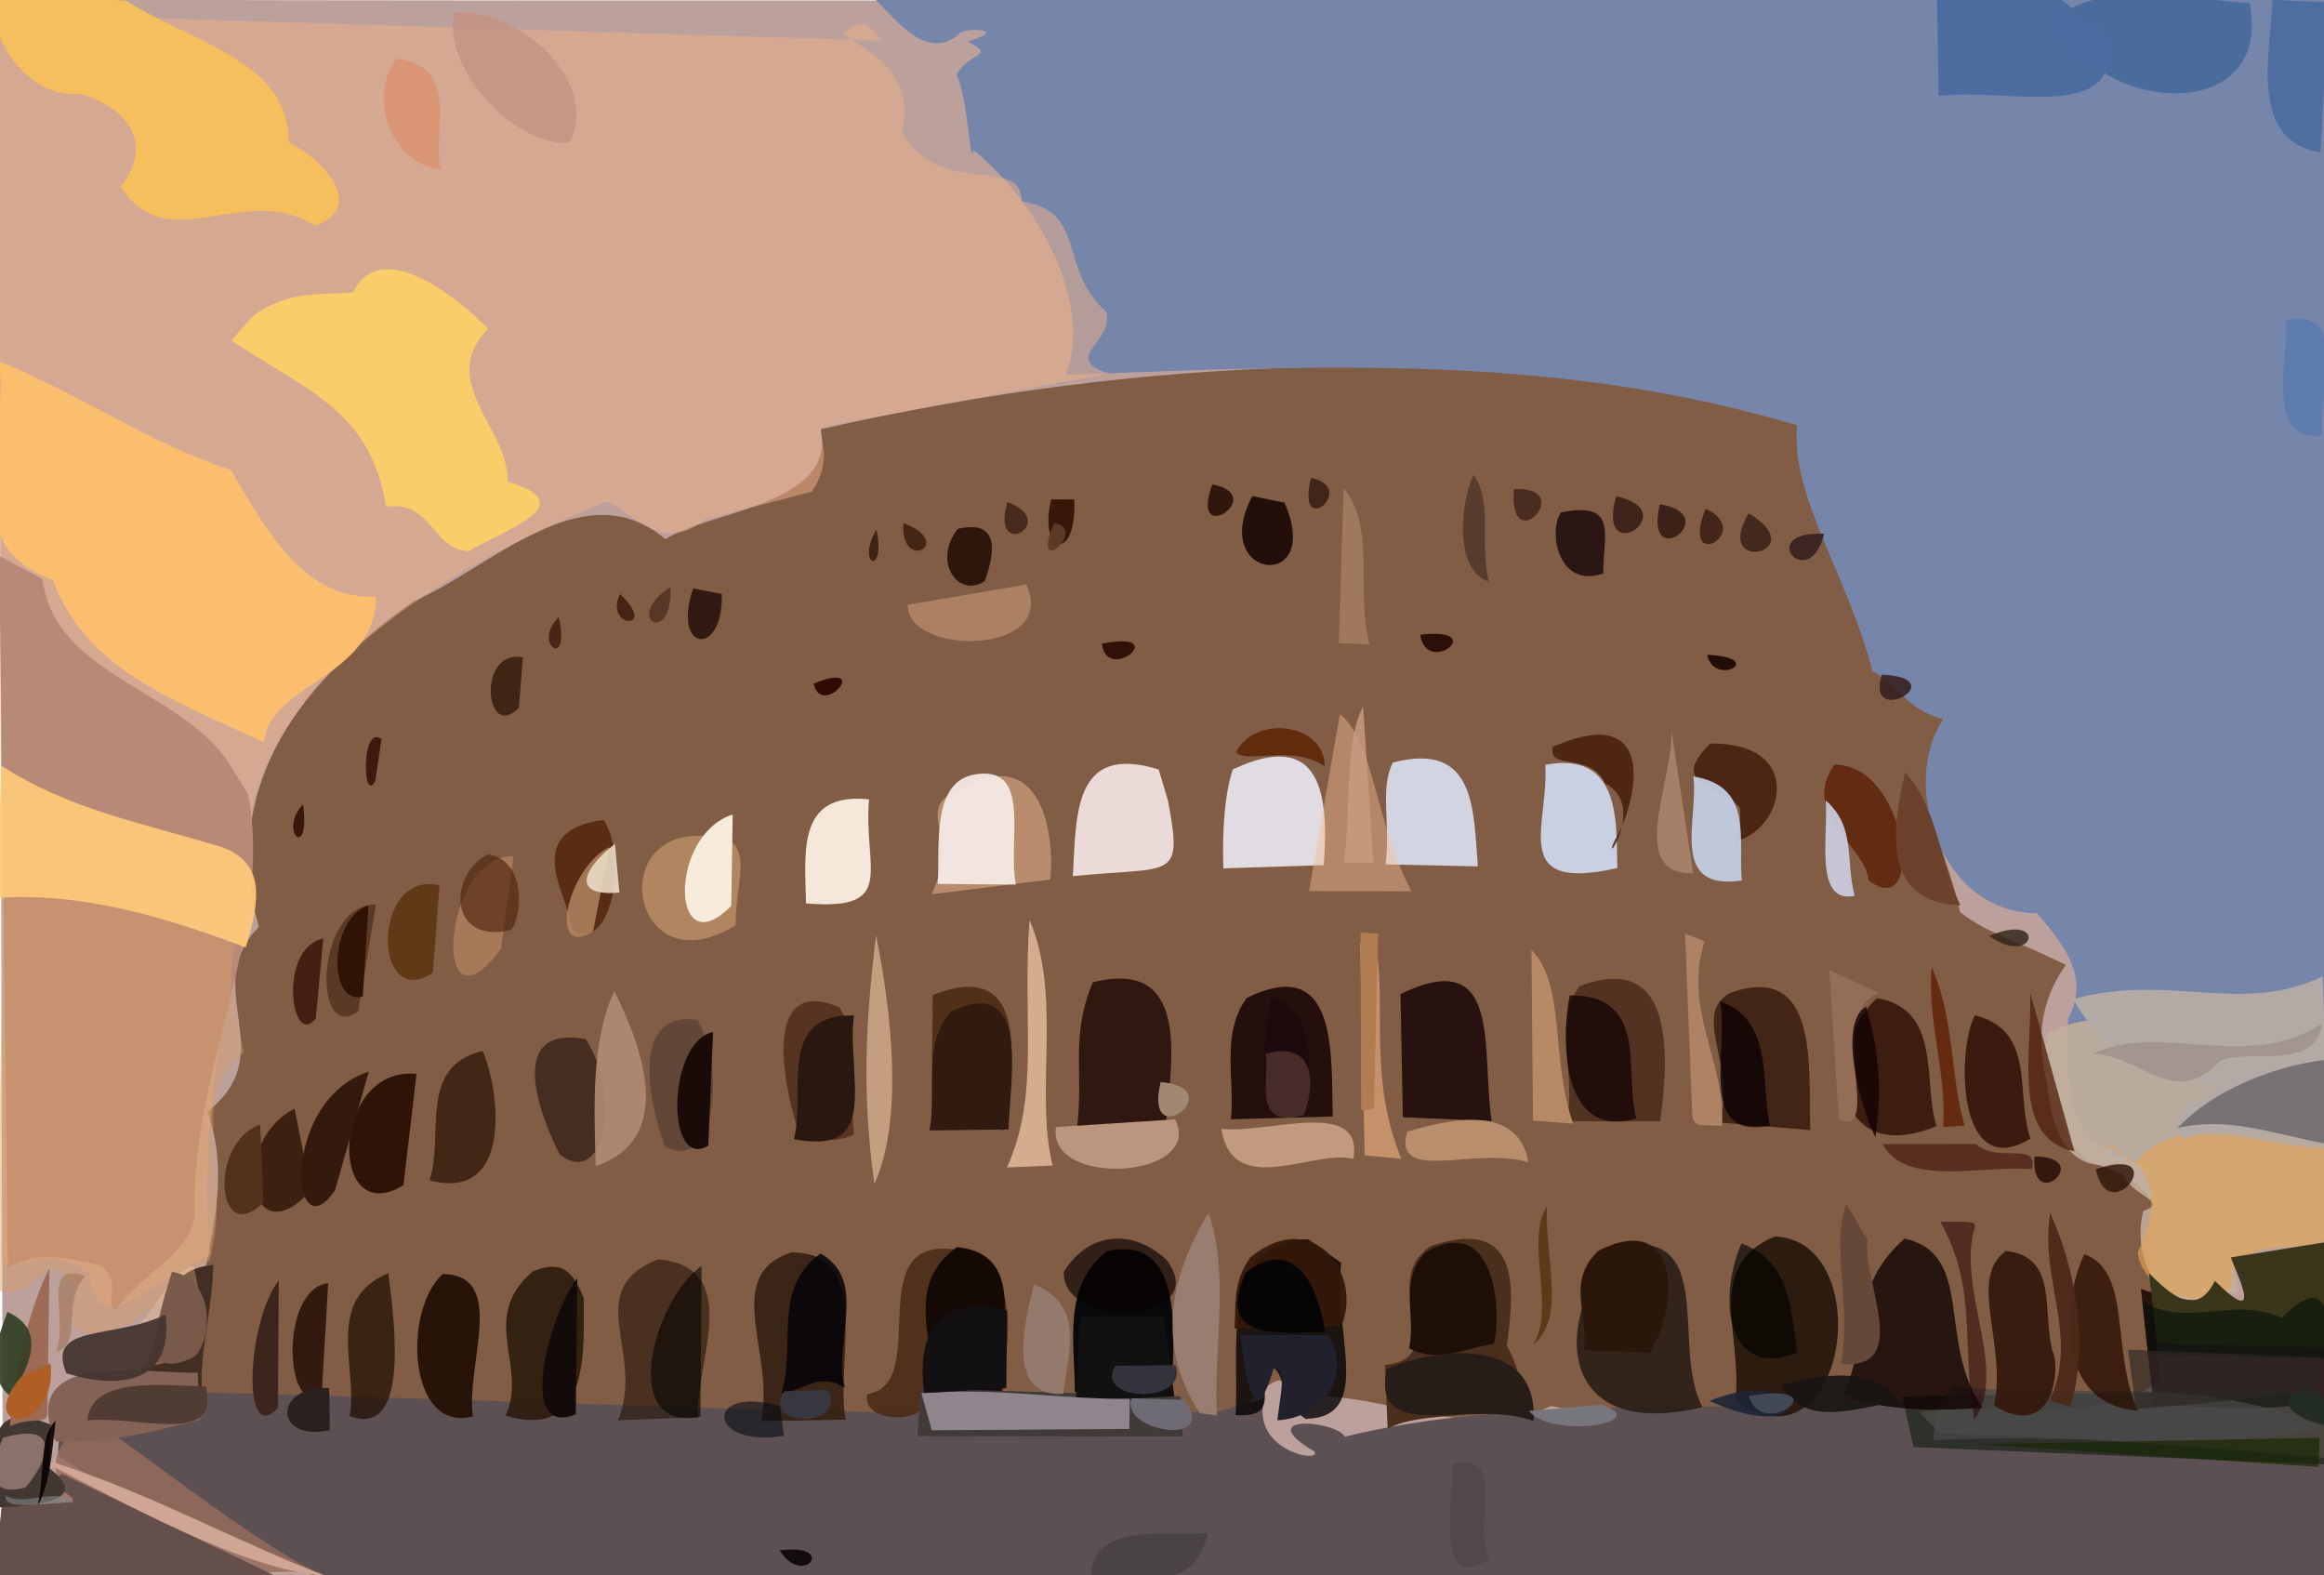 <?xml version="1.0" ?>
<svg xmlns="http://www.w3.org/2000/svg" version="1.1" width="512" height="347">
  <defs/>
  <g>
    <path d="M -0.056 0.21 L 511.041 0.686 L 511.088 345.581 L 0.764 345.617 L -0.056 0.21" stroke-width="0.0" fill="rgb(231, 196, 178)" opacity="1.465" stroke="rgb(0, 0, 0)" stroke-opacity="0.0" stroke-linecap="round" stroke-linejoin="round"/>
    <path d="M -0.243 -0.129 L 0.667 348.241 L 513.041 347.922 L 513.083 0.951 C 340.987 -0.52 170.966 0.512 -0.243 -0.129" stroke-width="2.0" fill="rgb(188, 160, 156)" opacity="1.388" stroke="rgb(0, 0, 0)" stroke-opacity="0.0" stroke-linecap="round" stroke-linejoin="round"/>
    <path d="M 475.026 266.415 C 469.387 254.673 459.384 259.787 455.459 250.137 C 448.778 237.094 447.024 223.82 455.12 212.541 C 443.23 206.685 437.621 205.509 431.798 200.889 C 428.846 186.188 419.363 173.718 429.051 158.988 C 408.492 140.305 400.93 113.944 396.453 90.288 C 324.86 75.679 251.784 78.344 180.748 94.571 C 184.609 111.292 155.493 112.665 146.614 118.781 C 128.346 103.211 107.2 125.925 90.996 132.456 C 63.008 152.095 49.04 176.061 57.022 204.159 C 43.69 217.78 62.34 231.826 45.666 244.881 C 53.814 267.038 38.027 287.884 43.37 313.252 L 159.382 314.451 C 170.776 303.747 189.935 321.566 202.867 310.388 C 209.242 309.729 208.67 310.713 213.044 307.065 C 228.194 310.224 243.34 307.518 259.254 309.597 C 269.583 325.968 281.21 293.429 284.912 307.924 C 302.985 305.214 322.612 318.437 341.751 309.707 C 369.17 315.807 395.361 307.524 420.319 311.536 C 439.769 307.304 462.243 315.318 475.639 304.092 C 475.5 287.316 471.293 276.556 475.026 266.415" stroke-width="2.0" fill="rgb(127, 89, 65)" opacity="0.952" stroke="rgb(0, 0, 0)" stroke-opacity="0.0" stroke-linecap="round" stroke-linejoin="round"/>
    <path d="M 192.198 -0.774 C 197.988 5.007 204.117 13.383 211.218 7.575 C 211.327 6.046 223.334 6.152 213.218 9.113 C 219.617 12.568 213.735 11.261 210.773 16.345 C 213.627 23.43 213.608 37.164 214.477 33.044 C 229.794 45.788 240.566 67.204 234.839 82.573 C 290.698 80.494 342.602 77.754 395.927 93.69 C 394.351 109.154 407.238 127.048 412.543 147.92 C 417.89 150.108 419.265 156.107 428.15 158.434 C 418.786 171.737 426.682 200.977 448.729 201.173 C 456.318 209.615 459.883 216.29 455.654 224.315 C 455.556 236.866 453.49 253.24 473.27 256.583 C 478.06 265.635 469.941 280.626 485.279 281.133 C 491.951 274.696 501.678 270.691 513.098 271.022 L 513.07 -2.086 L 192.198 -0.774" stroke-width="2.0" fill="rgb(118, 134, 171)" opacity="1.116" stroke="rgb(0, 0, 0)" stroke-opacity="0.0" stroke-linecap="round" stroke-linejoin="round"/>
    <path d="M 194.274 8.946 L -0.441 2.953 L 0.554 278.722 C 7.326 278.687 11.401 274.436 19.911 280.699 C 21.354 297.006 34.594 280.867 46.315 276.481 C 42.773 242.195 53.657 209.332 55.687 177.424 C 64.041 143.469 106.501 121.366 133.756 110.481 C 137.992 111.854 145.728 122.402 155.147 114.477 L 178.841 108.293 C 184.418 100.257 179.058 94.785 181.61 93.949 L 244.161 82.264 C 233.624 78.722 245.573 75.422 243.72 68.67 C 232.995 59.277 239.586 46.467 225.109 44.39 C 224.911 33.745 208.017 44.211 198.71 29.203 C 201.253 17.471 194.343 12.857 185.615 7.478 C 189.808 3.709 191.37 5.226 194.274 8.946" stroke-width="2.0" fill="rgb(237, 175, 136)" opacity="0.525" stroke="rgb(0, 0, 0)" stroke-opacity="0.0" stroke-linecap="round" stroke-linejoin="round"/>
    <path d="M 12.915 320.676 C 30.321 333.19 51.01 335.84 69.946 347.592 L 512.595 347.882 L 512.602 321.152 C 483.588 318.526 454.908 316.349 427.512 315.809 L 420.678 308.812 C 376.367 311.11 332.854 307.409 296.288 316.465 C 294.22 312.829 275.48 311.4 289.615 319.76 C 291.166 322.448 275.508 319.498 278.534 308.057 L 268.257 310.962 C 189.196 313.032 106.202 307.519 22.708 306.352 C 17.042 315.203 12.052 313.177 12.915 320.676" stroke-width="2.0" fill="rgb(93, 80, 82)" opacity="1.086" stroke="rgb(0, 0, 0)" stroke-opacity="0.0" stroke-linecap="round" stroke-linejoin="round"/>
    <path d="M -0.16 122.445 L 1.745 279.271 C 8.507 275.513 14.01 276.922 22.095 278.754 C 27.342 282.364 22.538 287.114 25.541 288.661 C 30.512 280.943 41.418 276.578 42.952 267.992 C 41.512 236.632 60.465 205.184 54.655 174.937 L 51.385 169.634 C 41.454 151.983 12.067 149.434 9.377 127.585 L -0.16 122.445" stroke-width="2.0" fill="rgb(184, 138, 117)" opacity="1.504" stroke="rgb(0, 0, 0)" stroke-opacity="0.0" stroke-linecap="round" stroke-linejoin="round"/>
    <path d="M 0.964 192.978 L -0.862 283.98 C 7.477 288 9.247 274.454 15.393 281.948 C 18.737 284.051 11.229 292.935 20.608 294.046 C 34.321 291.974 36.892 281.605 46.12 277.753 C 51.568 257.53 40.613 242.393 53.711 231.772 C 51.511 222.263 50.094 215.839 51.671 207.977 C 34.823 199.215 15.78 199.948 0.964 192.978" stroke-width="2.0" fill="rgb(215, 156, 104)" opacity="0.463" stroke="rgb(0, 0, 0)" stroke-opacity="0.0" stroke-linecap="round" stroke-linejoin="round"/>
    <path d="M -0.202 79.57 C 2.318 97.809 -10.479 119.821 11.678 127.798 C 18.824 147.617 39.055 154.586 58.199 163.542 C 59.249 150.331 82.53 149.699 82.889 131.448 C 67.226 132.081 59.063 117.622 50.895 103.517 C 33.266 97.837 17.997 87.012 -0.202 79.57" stroke-width="2.0" fill="rgb(252, 191, 109)" opacity="0.949" stroke="rgb(0, 0, 0)" stroke-opacity="0.0" stroke-linecap="round" stroke-linejoin="round"/>
    <path d="M 512.834 225.677 C 493.685 236.268 470.896 217.234 450.879 227.679 C 449.843 245.368 454.001 259.511 466.642 256.129 C 467.852 263.723 478.89 264.376 472.203 266.729 C 469.225 277.993 477.116 291.496 488.491 284.122 C 497.96 287.665 488.741 278.327 493.376 276.07 L 512.743 272.985 L 512.834 225.677" stroke-width="2.0" fill="rgb(193, 175, 155)" opacity="0.882" stroke="rgb(0, 0, 0)" stroke-opacity="0.0" stroke-linecap="round" stroke-linejoin="round"/>
    <path d="M -1.028 -1.696 C -3.239 8.519 6.452 21.788 17.575 20.671 C 28.297 23.685 33.974 31.549 26.606 41.17 C 37.108 57.417 53.888 39.668 69.39 49.753 C 81.044 45.477 70.875 34.942 63.641 31.319 C 63.557 13.445 43.105 9.744 27.843 0.199 L -1.028 -1.696" stroke-width="2.0" fill="rgb(246, 191, 93)" opacity="1.037" stroke="rgb(0, 0, 0)" stroke-opacity="0.0" stroke-linecap="round" stroke-linejoin="round"/>
    <path d="M 55.647 69.665 L 50.945 75.031 C 69.012 86.765 81.637 90.889 85.088 111.642 C 95.174 110.075 95.048 120.981 103.226 121.427 C 111.301 116.578 128.68 111.15 111.86 106.068 C 112.112 94.357 96.082 84.034 107.529 72.45 C 98.841 63.508 83.245 52.76 77.826 64.379 C 70.243 65.038 63.468 63.913 55.647 69.665" stroke-width="2.0" fill="rgb(250, 205, 107)" opacity="0.993" stroke="rgb(0, 0, 0)" stroke-opacity="0.0" stroke-linecap="round" stroke-linejoin="round"/>
    <path d="M 0.265 168.66 L -0.559 197.773 C 17.657 196.58 35.197 201.564 54.154 208.702 C 56.986 199.058 58.848 190.431 49.192 186.704 C 30.74 181.099 15.429 178.388 0.265 168.66" stroke-width="2.0" fill="rgb(254, 201, 121)" opacity="0.929" stroke="rgb(0, 0, 0)" stroke-opacity="0.0" stroke-linecap="round" stroke-linejoin="round"/>
    <path d="M 462.697 252.006 C 475.834 255.63 475.854 265.877 470.976 275.782 C 471.723 286.713 494.232 290.772 491.556 280.046 C 497.301 272.354 504.458 276.16 512.492 273.341 L 512.064 252.853 C 497.304 252.467 479.347 244.14 470.273 256.437 C 466.543 252.401 466.047 252.463 462.697 252.006" stroke-width="2.0" fill="rgb(227, 163, 89)" opacity="0.649" stroke="rgb(0, 0, 0)" stroke-opacity="0.0" stroke-linecap="round" stroke-linejoin="round"/>
    <path d="M 0.579 330.012 L -1.123 347.646 L 69.124 346.082 C 52.751 337.279 36.672 323.805 19.863 312.42 C 6.069 321.381 15.907 328.62 12.62 329.971 L 0.579 330.012" stroke-width="2.0" fill="rgb(151, 109, 92)" opacity="0.814" stroke="rgb(0, 0, 0)" stroke-opacity="0.0" stroke-linecap="round" stroke-linejoin="round"/>
    <path d="M 471.669 283.907 L 474.436 309.563 C 486.245 309.607 499.915 311.559 512.911 308.252 L 512.779 286.264 C 498.539 285.459 485.967 289.029 471.669 283.907" stroke-width="2.0" fill="rgb(14, 1, -16)" opacity="0.795" stroke="rgb(0, 0, 0)" stroke-opacity="0.0" stroke-linecap="round" stroke-linejoin="round"/>
    <path d="M 512.877 322.606 C 514.881 312.86 511.866 308.943 502.43 306.256 L 419.049 307.619 L 421.589 318.766 L 512.877 322.606" stroke-width="2.0" fill="rgb(31, 38, 30)" opacity="0.75" stroke="rgb(0, 0, 0)" stroke-opacity="0.0" stroke-linecap="round" stroke-linejoin="round"/>
    <path d="M 315.088 274.516 C 303.085 282.932 320.488 298.994 305.1 300.671 L 305.716 314.697 C 316.55 308.739 343.066 316.786 331.987 296.457 C 333.275 285.927 336.193 267.241 315.088 274.516" stroke-width="2.0" fill="rgb(74, 47, 28)" opacity="1.333" stroke="rgb(0, 0, 0)" stroke-opacity="0.0" stroke-linecap="round" stroke-linejoin="round"/>
    <path d="M 513.071 251.572 L 511.697 215.1 C 493.406 223.71 478.219 214.216 456.748 220.074 C 465.829 236.852 481.867 235.464 488.394 239.208 C 486.098 243.537 475.713 243.318 480.929 250.949 C 490.809 247.312 500.309 249.956 513.071 251.572" stroke-width="2.0" fill="rgb(179, 170, 166)" opacity="1.035" stroke="rgb(0, 0, 0)" stroke-opacity="0.0" stroke-linecap="round" stroke-linejoin="round"/>
    <path d="M 512.842 273.538 L 491.495 276.975 C 491.964 278.938 499.641 293.679 487.971 282.138 C 483.818 290.509 477.909 284.93 473.436 280.421 L 475.251 295.93 L 512.777 296.859 L 512.842 273.538" stroke-width="2.0" fill="rgb(58, 54, 27)" opacity="1.072" stroke="rgb(0, 0, 0)" stroke-opacity="0.0" stroke-linecap="round" stroke-linejoin="round"/>
    <path d="M 288.228 272.988 C 268.23 273.25 273.196 298.067 272.193 311.712 C 282.677 312.399 276.61 304.92 279.152 300.557 C 284.359 302.424 280.566 307.831 287.634 312.548 C 302.996 312.201 293.441 293.167 295.496 278.197 L 288.228 272.988" stroke-width="2.0" fill="rgb(2, 2, 4)" opacity="0.793" stroke="rgb(0, 0, 0)" stroke-opacity="0.0" stroke-linecap="round" stroke-linejoin="round"/>
    <path d="M 0.342 331.936 L -1.189 348.171 L 60.209 346.879 L 13.611 324.637 C 9.073 327.831 19.135 330.05 15.142 330.9 L 0.342 331.936" stroke-width="2.0" fill="rgb(101, 79, 75)" opacity="1.234" stroke="rgb(0, 0, 0)" stroke-opacity="0.0" stroke-linecap="round" stroke-linejoin="round"/>
    <path d="M 356.05 274.499 C 341.731 291.428 343.23 317.701 375.083 309.931 C 367.92 296.621 378.877 270.134 356.05 274.499" stroke-width="2.0" fill="rgb(37, 26, 20)" opacity="0.85" stroke="rgb(0, 0, 0)" stroke-opacity="0.0" stroke-linecap="round" stroke-linejoin="round"/>
    <path d="M 243.813 275.607 C 233.923 283.454 236.834 295.721 236.8 306.575 C 242.938 308.302 249.377 308.307 258.186 308.417 C 258.039 297.076 262.256 271.422 243.813 275.607" stroke-width="2.0" fill="rgb(8, 9, 10)" opacity="1.024" stroke="rgb(0, 0, 0)" stroke-opacity="0.0" stroke-linecap="round" stroke-linejoin="round"/>
    <path d="M 391.025 272.352 C 375.274 278.99 383.986 293.995 382.324 308.655 C 406.876 325.437 413.898 273.41 391.025 272.352" stroke-width="2.0" fill="rgb(40, 25, 13)" opacity="0.955" stroke="rgb(0, 0, 0)" stroke-opacity="0.0" stroke-linecap="round" stroke-linejoin="round"/>
    <path d="M 215.792 276.582 C 186.692 267.012 206.476 304.897 191.079 307.08 C 189.629 313.855 204.879 313.974 205.999 306.889 L 220.948 306.897 C 221.497 295.667 225.04 285.548 215.792 276.582" stroke-width="2.0" fill="rgb(73, 44, 23)" opacity="0.882" stroke="rgb(0, 0, 0)" stroke-opacity="0.0" stroke-linecap="round" stroke-linejoin="round"/>
    <path d="M 347.981 217.24 C 341.876 225.686 347.406 236.204 345.164 246.992 L 365.756 247.006 C 367.622 233.319 369.334 209.09 347.981 217.24" stroke-width="2.0" fill="rgb(77, 47, 29)" opacity="0.908" stroke="rgb(0, 0, 0)" stroke-opacity="0.0" stroke-linecap="round" stroke-linejoin="round"/>
    <path d="M 144.914 277.4 C 127.814 284.275 142.325 298.153 136.123 312.86 L 153.793 312.16 C 153.117 300.284 164.025 278.958 144.914 277.4" stroke-width="2.0" fill="rgb(33, 16, 4)" opacity="0.576" stroke="rgb(0, 0, 0)" stroke-opacity="0.0" stroke-linecap="round" stroke-linejoin="round"/>
    <path d="M 174.293 275.882 C 158.718 281.034 170.948 298.546 167.639 313.045 L 186.324 312.705 C 183.854 299.922 192.552 275.738 174.293 275.882" stroke-width="2.0" fill="rgb(50, 31, 17)" opacity="0.901" stroke="rgb(0, 0, 0)" stroke-opacity="0.0" stroke-linecap="round" stroke-linejoin="round"/>
    <path d="M 511.989 314.409 C 482.597 302.153 456.485 308.407 430.437 305.36 C 425.658 310.269 426.62 313.315 425.86 317.29 C 454.933 315.447 485.78 320.161 511.989 314.409" stroke-width="2.0" fill="rgb(73, 73, 74)" opacity="0.72" stroke="rgb(0, 0, 0)" stroke-opacity="0.0" stroke-linecap="round" stroke-linejoin="round"/>
    <path d="M 205.482 219.197 L 205.228 246.641 C 208.936 250.825 215.006 247.406 220.949 248.989 C 223.143 236.117 227.694 210.301 205.482 219.197" stroke-width="2.0" fill="rgb(77, 44, 20)" opacity="0.912" stroke="rgb(0, 0, 0)" stroke-opacity="0.0" stroke-linecap="round" stroke-linejoin="round"/>
    <path d="M 381.17 218.721 C 372.378 223.579 383.017 235.423 378.7 247.251 L 398.807 248.93 C 398.368 235.428 401.009 211.653 381.17 218.721" stroke-width="2.0" fill="rgb(62, 34, 18)" opacity="0.949" stroke="rgb(0, 0, 0)" stroke-opacity="0.0" stroke-linecap="round" stroke-linejoin="round"/>
    <path d="M 472.027 286.884 L 473.222 298.369 L 512.611 299.323 C 513.952 290.321 512.698 279.802 502.746 290.3 C 491.949 285.438 482.907 292.462 472.027 286.884" stroke-width="2.0" fill="rgb(-1, 14, 7)" opacity="0.564" stroke="rgb(0, 0, 0)" stroke-opacity="0.0" stroke-linecap="round" stroke-linejoin="round"/>
    <path d="M 184.932 221.905 C 167.947 214.618 172.372 238.552 175.895 249.165 C 175.573 249.177 181.736 252.995 188.145 249.897 C 186.888 239.528 190.424 230.74 184.932 221.905" stroke-width="2.0" fill="rgb(80, 45, 28)" opacity="0.86" stroke="rgb(0, 0, 0)" stroke-opacity="0.0" stroke-linecap="round" stroke-linejoin="round"/>
    <path d="M 210.902 174.212 C 201.272 178.326 211.622 183.388 205.261 196.97 L 231.397 193.714 C 232.338 184.774 230.043 162.754 210.902 174.212" stroke-width="2.0" fill="rgb(201, 157, 122)" opacity="0.759" stroke="rgb(0, 0, 0)" stroke-opacity="0.0" stroke-linecap="round" stroke-linejoin="round"/>
    <path d="M 274.632 219.84 C 268.916 227.852 272.092 237.395 271.175 246.542 L 293.626 245.938 C 293.21 232.869 295.08 209.735 274.632 219.84" stroke-width="2.0" fill="rgb(36, 15, 12)" opacity="1.005" stroke="rgb(0, 0, 0)" stroke-opacity="0.0" stroke-linecap="round" stroke-linejoin="round"/>
    <path d="M 419.602 272.808 C 407.003 284.002 412.318 294.315 405.913 307.436 C 416.678 311.176 428.134 310.709 436.712 310.118 C 426.635 295.178 435.156 276.379 419.602 272.808" stroke-width="2.0" fill="rgb(11, 0, -2)" opacity="0.762" stroke="rgb(0, 0, 0)" stroke-opacity="0.0" stroke-linecap="round" stroke-linejoin="round"/>
    <path d="M 240.756 216.387 C 235.679 228.434 238.868 236.761 237.214 248.812 L 256.915 247.111 C 258.22 233.212 262.124 210.962 240.756 216.387" stroke-width="2.0" fill="rgb(47, 24, 15)" opacity="0.991" stroke="rgb(0, 0, 0)" stroke-opacity="0.0" stroke-linecap="round" stroke-linejoin="round"/>
    <path d="M 271.609 169.477 C 269.907 174.387 269.208 182.621 269.52 191.288 L 291.635 190.554 C 292.756 175.8 291.499 160.084 271.609 169.477" stroke-width="2.0" fill="rgb(225, 220, 226)" opacity="1.003" stroke="rgb(0, 0, 0)" stroke-opacity="0.0" stroke-linecap="round" stroke-linejoin="round"/>
    <path d="M 453.198 3.609 C 460.328 25.054 501.012 28.358 495.611 0.698 C 478.704 -0.589 464.998 -4.271 453.198 3.609" stroke-width="2.0" fill="rgb(74, 108, 158)" opacity="0.989" stroke="rgb(0, 0, 0)" stroke-opacity="0.0" stroke-linecap="round" stroke-linejoin="round"/>
    <path d="M 117.343 280.081 C 105.349 290.462 116.417 300.91 111.39 311.825 C 130.279 317.567 128.58 296.609 128.595 285.959 C 126.207 279.785 123.553 277.476 117.343 280.081" stroke-width="2.0" fill="rgb(46, 28, 13)" opacity="0.926" stroke="rgb(0, 0, 0)" stroke-opacity="0.0" stroke-linecap="round" stroke-linejoin="round"/>
    <path d="M 308.54 218.975 L 309.063 246.097 L 328.65 246.955 C 326.188 231.865 331.389 207.852 308.54 218.975" stroke-width="2.0" fill="rgb(38, 18, 15)" opacity="0.988" stroke="rgb(0, 0, 0)" stroke-opacity="0.0" stroke-linecap="round" stroke-linejoin="round"/>
    <path d="M 153.648 224.649 C 138.785 222.518 142.79 242.801 146.532 252.558 C 157.657 258.58 159.839 235.206 153.648 224.649" stroke-width="2.0" fill="rgb(93, 66, 53)" opacity="0.835" stroke="rgb(0, 0, 0)" stroke-opacity="0.0" stroke-linecap="round" stroke-linejoin="round"/>
    <path d="M 426.75 -0.106 L 427.099 21.145 C 442.961 19.207 469.803 27.859 463.514 6.778 C 455.769 2.102 461.021 6.893 458.337 9.298 C 458.517 -6.472 443.446 0.419 426.75 -0.106" stroke-width="2.0" fill="rgb(75, 108, 161)" opacity="0.934" stroke="rgb(0, 0, 0)" stroke-opacity="0.0" stroke-linecap="round" stroke-linejoin="round"/>
    <path d="M 352.293 275.404 C 344.881 282.122 350.051 289.553 348.975 297.409 L 363.398 297.965 C 370.106 287.612 370.165 266.612 352.293 275.404" stroke-width="2.0" fill="rgb(42, 22, 11)" opacity="1.118" stroke="rgb(0, 0, 0)" stroke-opacity="0.0" stroke-linecap="round" stroke-linejoin="round"/>
    <path d="M 100.032 2.686 C 97.377 15.082 113.233 32.24 125.427 31.437 C 132.336 18.311 114.887 1.887 100.032 2.686" stroke-width="2.0" fill="rgb(196, 147, 131)" opacity="0.871" stroke="rgb(0, 0, 0)" stroke-opacity="0.0" stroke-linecap="round" stroke-linejoin="round"/>
    <path d="M 210.794 274.693 C 198.74 283.57 206.495 295.589 205.128 306.914 L 220.719 306.773 C 218.988 295.535 227.479 276.386 210.794 274.693" stroke-width="2.0" fill="rgb(20, 9, 5)" opacity="0.997" stroke="rgb(0, 0, 0)" stroke-opacity="0.0" stroke-linecap="round" stroke-linejoin="round"/>
    <path d="M 46.986 278.644 C 29.282 280.064 40.064 304.82 24.242 303.428 C 15.607 316.11 37.305 310.742 44.997 310.372 C 42.959 300.556 46.799 290.105 46.986 278.644" stroke-width="2.0" fill="rgb(67, 46, 36)" opacity="1.204" stroke="rgb(0, 0, 0)" stroke-opacity="0.0" stroke-linecap="round" stroke-linejoin="round"/>
    <path d="M 202.784 305.81 L 202.161 316.338 L 260.586 316.42 L 260.095 307.614 L 202.784 305.81" stroke-width="2.0" fill="rgb(64, 58, 57)" opacity="0.978" stroke="rgb(0, 0, 0)" stroke-opacity="0.0" stroke-linecap="round" stroke-linejoin="round"/>
    <path d="M 314.125 275.78 C 308.005 282.433 312.046 289.392 310.444 296.998 C 316.981 300.464 323.042 296.797 329.101 296.031 C 330.952 289.138 329.49 266.962 314.125 275.78" stroke-width="2.0" fill="rgb(30, 15, 6)" opacity="1.027" stroke="rgb(0, 0, 0)" stroke-opacity="0.0" stroke-linecap="round" stroke-linejoin="round"/>
    <path d="M 209.316 222.951 C 203.041 230.779 206.663 239.567 204.757 249.007 L 222.182 248.793 C 222.463 238.274 227.278 214.038 209.316 222.951" stroke-width="2.0" fill="rgb(49, 26, 15)" opacity="1.168" stroke="rgb(0, 0, 0)" stroke-opacity="0.0" stroke-linecap="round" stroke-linejoin="round"/>
    <path d="M 413.499 219.854 C 401.367 231.075 403.517 257.572 426.609 248.064 C 423.586 238.071 427.833 222.304 413.499 219.854" stroke-width="2.0" fill="rgb(60, 29, 16)" opacity="0.981" stroke="rgb(0, 0, 0)" stroke-opacity="0.0" stroke-linecap="round" stroke-linejoin="round"/>
    <path d="M 275.558 276.876 C 271.425 282.275 272.351 287.947 271.958 292.659 L 295.47 292.166 C 300.361 281.101 289.637 265.525 275.558 276.876" stroke-width="2.0" fill="rgb(51, 23, 7)" opacity="0.913" stroke="rgb(0, 0, 0)" stroke-opacity="0.0" stroke-linecap="round" stroke-linejoin="round"/>
    <path d="M 255.272 169.497 C 236.337 163.615 237.149 179.63 236.358 192.997 C 258.304 190.765 260.707 194.25 257.314 176.36 L 255.272 169.497" stroke-width="2.0" fill="rgb(235, 220, 217)" opacity="0.991" stroke="rgb(0, 0, 0)" stroke-opacity="0.0" stroke-linecap="round" stroke-linejoin="round"/>
    <path d="M 237.991 289.899 L 237.006 308.767 L 258.712 307.567 L 256.392 290.031 L 237.991 289.899" stroke-width="2.0" fill="rgb(18, 17, 19)" opacity="0.996" stroke="rgb(0, 0, 0)" stroke-opacity="0.0" stroke-linecap="round" stroke-linejoin="round"/>
    <path d="M 306.853 167.965 C 303.944 173.757 306.371 181.132 305.259 190.404 L 325.588 190.838 C 324.578 178.578 325.278 163.185 306.853 167.965" stroke-width="2.0" fill="rgb(212, 213, 226)" opacity="0.991" stroke="rgb(0, 0, 0)" stroke-opacity="0.0" stroke-linecap="round" stroke-linejoin="round"/>
    <path d="M 214.29 170.674 C 205.235 172.662 207.066 186.396 206.599 194.707 L 223.805 194.847 C 221.913 184.997 227.636 168 214.29 170.674" stroke-width="2.0" fill="rgb(247, 235, 231)" opacity="0.92" stroke="rgb(0, 0, 0)" stroke-opacity="0.0" stroke-linecap="round" stroke-linejoin="round"/>
    <path d="M 305.564 301.515 C 301.728 318.708 324.87 307.849 337.872 313.05 C 338.927 294.551 317.446 296.495 305.564 301.515" stroke-width="2.0" fill="rgb(38, 28, 24)" opacity="1.054" stroke="rgb(0, 0, 0)" stroke-opacity="0.0" stroke-linecap="round" stroke-linejoin="round"/>
    <path d="M 154.779 184.119 C 133.089 183.061 139.62 217.748 162.062 203.783 C 161.922 193.464 167.447 183.582 154.779 184.119" stroke-width="2.0" fill="rgb(188, 144, 104)" opacity="0.792" stroke="rgb(0, 0, 0)" stroke-opacity="0.0" stroke-linecap="round" stroke-linejoin="round"/>
    <path d="M 129.032 228.889 C 111.839 225.701 118.304 244.499 123.336 254.366 C 133.549 261.877 136.736 240.725 129.032 228.889" stroke-width="2.0" fill="rgb(69, 46, 33)" opacity="1.021" stroke="rgb(0, 0, 0)" stroke-opacity="0.0" stroke-linecap="round" stroke-linejoin="round"/>
    <path d="M 42.639 278.832 C 35.085 279.854 33.032 298.602 18.489 295.287 C 18.268 307.342 36.158 299.203 42.049 299.311 C 45.918 294.591 44.81 288.534 42.639 278.832" stroke-width="2.0" fill="rgb(277, 204, 152)" opacity="0.316" stroke="rgb(0, 0, 0)" stroke-opacity="0.0" stroke-linecap="round" stroke-linejoin="round"/>
    <path d="M 97.514 280.643 C 88.68 288.627 89.884 315.758 104.196 311.997 C 102.489 300.912 111.955 280.766 97.514 280.643" stroke-width="2.0" fill="rgb(39, 19, 8)" opacity="1.001" stroke="rgb(0, 0, 0)" stroke-opacity="0.0" stroke-linecap="round" stroke-linejoin="round"/>
    <path d="M 441.935 275.556 C 433.449 281.587 442.148 295.83 439.325 309.644 C 452.435 317.589 454.081 301.278 452.169 297.566 C 449.867 288.771 453.521 276.84 441.935 275.556" stroke-width="2.0" fill="rgb(54, 26, 15)" opacity="0.971" stroke="rgb(0, 0, 0)" stroke-opacity="0.0" stroke-linecap="round" stroke-linejoin="round"/>
    <path d="M 266.232 267.18 C 257.031 282.376 255.152 297.136 264.341 311.322 L 268.08 311.79 C 267.289 297.374 270.981 280.551 266.232 267.18" stroke-width="2.0" fill="rgb(156, 130, 117)" opacity="0.887" stroke="rgb(0, 0, 0)" stroke-opacity="0.0" stroke-linecap="round" stroke-linejoin="round"/>
    <path d="M 43.559 302.359 C 32.836 302.747 3.437 296.802 12.242 317.51 C 23.623 318.07 33.979 315.226 44.056 312.794 L 43.559 302.359" stroke-width="2.0" fill="rgb(130, 99, 86)" opacity="1.055" stroke="rgb(0, 0, 0)" stroke-opacity="0.0" stroke-linecap="round" stroke-linejoin="round"/>
    <path d="M 512.655 233.418 C 500.405 234.795 487.044 240.54 479.715 248.487 C 490.688 245.886 500.396 249.626 512.404 251.951 L 512.655 233.418" stroke-width="2.0" fill="rgb(119, 114, 116)" opacity="0.987" stroke="rgb(0, 0, 0)" stroke-opacity="0.0" stroke-linecap="round" stroke-linejoin="round"/>
    <path d="M 202.999 306.865 L 205.277 315.05 L 248.792 314.754 L 248.895 308.112 C 234.008 308.319 219.909 305.585 202.999 306.865" stroke-width="2.0" fill="rgb(144, 133, 140)" opacity="1.004" stroke="rgb(0, 0, 0)" stroke-opacity="0.0" stroke-linecap="round" stroke-linejoin="round"/>
    <path d="M 345.804 219.221 C 343.874 229.649 344.081 251.138 360.502 246.367 C 357.715 236.414 363.515 219.156 345.804 219.221" stroke-width="2.0" fill="rgb(22, 7, 7)" opacity="0.817" stroke="rgb(0, 0, 0)" stroke-opacity="0.0" stroke-linecap="round" stroke-linejoin="round"/>
    <path d="M 340.441 168.468 C 341.301 181.745 332.233 196.674 356.326 191.209 C 355.926 182.843 357.853 165.146 340.441 168.468" stroke-width="2.0" fill="rgb(201, 209, 226)" opacity="0.994" stroke="rgb(0, 0, 0)" stroke-opacity="0.0" stroke-linecap="round" stroke-linejoin="round"/>
    <path d="M 468.835 297.303 L 470.588 310.344 C 486.492 308.974 498.751 308.391 510.651 305.077 L 511.286 298.987 L 468.835 297.303" stroke-width="2.0" fill="rgb(46, 39, 36)" opacity="0.671" stroke="rgb(0, 0, 0)" stroke-opacity="0.0" stroke-linecap="round" stroke-linejoin="round"/>
    <path d="M 180.775 276.114 C 170.037 283.88 175.449 296.019 172.135 306.993 C 177.202 306.18 180.476 302.138 186.141 305.703 C 183.326 295.731 191.504 282.19 180.775 276.114" stroke-width="2.0" fill="rgb(5, 4, 7)" opacity="0.855" stroke="rgb(0, 0, 0)" stroke-opacity="0.0" stroke-linecap="round" stroke-linejoin="round"/>
    <path d="M 132.983 180.59 C 113.979 183.179 125.888 198.299 125.88 204.284 C 134.335 211.195 138.564 188.93 132.983 180.59" stroke-width="2.0" fill="rgb(88, 45, 20)" opacity="1.049" stroke="rgb(0, 0, 0)" stroke-opacity="0.0" stroke-linecap="round" stroke-linejoin="round"/>
    <path d="M 404.102 168.462 C 396.465 179.351 411.033 186.295 411.657 193.947 C 424.528 203.578 420.137 168.035 404.102 168.462" stroke-width="2.0" fill="rgb(98, 43, 18)" opacity="1.014" stroke="rgb(0, 0, 0)" stroke-opacity="0.0" stroke-linecap="round" stroke-linejoin="round"/>
    <path d="M 273.291 293.979 C 274.271 302.769 276.186 316.743 280.579 301.432 C 283.57 300.797 282.176 306.625 281.412 312.86 C 292.251 312.24 297.872 301.817 292.452 294.146 L 273.291 293.979" stroke-width="2.0" fill="rgb(32, 33, 45)" opacity="1.276" stroke="rgb(0, 0, 0)" stroke-opacity="0.0" stroke-linecap="round" stroke-linejoin="round"/>
    <path d="M 376.814 163.763 C 367.409 173.045 378.533 172.428 383.302 177.958 C 384.028 183.633 379.51 194.892 383.197 185.071 C 393.197 181.788 397.337 163.588 376.814 163.763" stroke-width="2.0" fill="rgb(76, 38, 19)" opacity="1.053" stroke="rgb(0, 0, 0)" stroke-opacity="0.0" stroke-linecap="round" stroke-linejoin="round"/>
    <path d="M 188.135 223.678 C 170.826 223.251 177.673 241.149 174.883 250.907 C 194.518 254.808 186.359 236.876 188.135 223.678" stroke-width="2.0" fill="rgb(42, 23, 16)" opacity="1.091" stroke="rgb(0, 0, 0)" stroke-opacity="0.0" stroke-linecap="round" stroke-linejoin="round"/>
    <path d="M 191.456 176.08 C 175.277 174.33 177.425 188.267 177.565 198.985 C 197.901 200.728 190.141 191.385 191.456 176.08" stroke-width="2.0" fill="rgb(245, 232, 219)" opacity="1.011" stroke="rgb(0, 0, 0)" stroke-opacity="0.0" stroke-linecap="round" stroke-linejoin="round"/>
    <path d="M 113.121 188.569 C 97.136 188.362 94.872 230.028 110.364 208.996 L 113.121 188.569" stroke-width="2.0" fill="rgb(173, 126, 92)" opacity="0.861" stroke="rgb(0, 0, 0)" stroke-opacity="0.0" stroke-linecap="round" stroke-linejoin="round"/>
    <path d="M 435.1 223.627 C 431.019 231.216 431.083 260.763 447.317 250.796 C 443.894 240.556 448.692 227.161 435.1 223.627" stroke-width="2.0" fill="rgb(59, 27, 15)" opacity="0.991" stroke="rgb(0, 0, 0)" stroke-opacity="0.0" stroke-linecap="round" stroke-linejoin="round"/>
    <path d="M 106.344 231.483 C 91.972 234.96 97.911 249.83 94.648 259.988 C 112.695 264.809 110.374 241.049 106.344 231.483" stroke-width="2.0" fill="rgb(66, 38, 22)" opacity="0.997" stroke="rgb(0, 0, 0)" stroke-opacity="0.0" stroke-linecap="round" stroke-linejoin="round"/>
    <path d="M 221.847 288.654 C 207.133 285.07 201.801 293.002 203.616 306.853 L 221.703 305.776 L 221.847 288.654" stroke-width="2.0" fill="rgb(18, 16, 17)" opacity="1.048" stroke="rgb(0, 0, 0)" stroke-opacity="0.0" stroke-linecap="round" stroke-linejoin="round"/>
    <path d="M 154.574 278.789 C 143.413 287.084 136.443 315.651 154.324 312.065 L 154.574 278.789" stroke-width="2.0" fill="rgb(-22, -9, 1)" opacity="0.57" stroke="rgb(0, 0, 0)" stroke-opacity="0.0" stroke-linecap="round" stroke-linejoin="round"/>
    <path d="M 7.073 320.687 C 28.783 331.715 52.878 345.577 71.999 347.18 C 51.278 339.469 31.455 327.737 7.073 320.687" stroke-width="2.0" fill="rgb(207, 165, 147)" opacity="1.02" stroke="rgb(0, 0, 0)" stroke-opacity="0.0" stroke-linecap="round" stroke-linejoin="round"/>
    <path d="M 511.61 225.431 C 494.554 236.455 476.137 224.846 461.026 232.147 C 471.88 232.401 478.977 244.646 489.129 233.629 C 495.925 230.927 510.011 236.066 511.61 225.431" stroke-width="2.0" fill="rgb(162, 150, 142)" opacity="1.045" stroke="rgb(0, 0, 0)" stroke-opacity="0.0" stroke-linecap="round" stroke-linejoin="round"/>
    <path d="M 85.557 280.469 C 71.314 286.246 78.95 301.564 77.034 311.93 C 89.912 316.791 87.201 292.926 85.557 280.469" stroke-width="2.0" fill="rgb(34, 17, 3)" opacity="0.755" stroke="rgb(0, 0, 0)" stroke-opacity="0.0" stroke-linecap="round" stroke-linejoin="round"/>
    <path d="M 435.885 318.14 L 510.794 323.132 L 511.013 316.703 L 435.885 318.14" stroke-width="2.0" fill="rgb(22, 39, 0)" opacity="0.653" stroke="rgb(0, 0, 0)" stroke-opacity="0.0" stroke-linecap="round" stroke-linejoin="round"/>
    <path d="M 383.657 273.898 C 378.191 286.711 380.674 303.95 395.979 297.931 C 394.527 290.189 395.161 278.084 383.657 273.898" stroke-width="2.0" fill="rgb(-7, -4, -1)" opacity="0.635" stroke="rgb(0, 0, 0)" stroke-opacity="0.0" stroke-linecap="round" stroke-linejoin="round"/>
    <path d="M 403.018 213.706 L 405.112 246.666 C 415.221 250.38 401.737 223.796 413.961 218.713 L 403.018 213.706" stroke-width="2.0" fill="rgb(148, 109, 86)" opacity="1.213" stroke="rgb(0, 0, 0)" stroke-opacity="0.0" stroke-linecap="round" stroke-linejoin="round"/>
    <path d="M 226.805 202.65 C 225.169 225.092 229.159 240.902 221.844 257.162 L 231.9 256.729 C 227.901 240.655 234.073 219.298 226.805 202.65" stroke-width="2.0" fill="rgb(213, 172, 141)" opacity="1.034" stroke="rgb(0, 0, 0)" stroke-opacity="0.0" stroke-linecap="round" stroke-linejoin="round"/>
    <path d="M 274.411 280.35 C 267.747 295.288 280.991 293.589 291.931 293.424 C 290.565 284.325 285.705 271.714 274.411 280.35" stroke-width="2.0" fill="rgb(4, 3, 5)" opacity="0.92" stroke="rgb(0, 0, 0)" stroke-opacity="0.0" stroke-linecap="round" stroke-linejoin="round"/>
    <path d="M 279.947 219.462 C 279.137 228.592 274.185 248.226 287.406 245.347 C 289.511 235.145 289.174 221.913 279.947 219.462" stroke-width="2.0" fill="rgb(28, 10, 13)" opacity="0.896" stroke="rgb(0, 0, 0)" stroke-opacity="0.0" stroke-linecap="round" stroke-linejoin="round"/>
    <path d="M 299.643 207.719 L 300.651 254.502 L 308.73 255.255 C 301.674 237.931 305.244 223.562 303.292 209.031 L 299.643 207.719" stroke-width="2.0" fill="rgb(196, 145, 106)" opacity="1.047" stroke="rgb(0, 0, 0)" stroke-opacity="0.0" stroke-linecap="round" stroke-linejoin="round"/>
    <path d="M 459.201 276.271 C 454.15 286.855 452.817 309.401 471.013 310.756 C 464.958 297.64 469.805 280.063 459.201 276.271" stroke-width="2.0" fill="rgb(41, 15, 2)" opacity="0.787" stroke="rgb(0, 0, 0)" stroke-opacity="0.0" stroke-linecap="round" stroke-linejoin="round"/>
    <path d="M 269.08 248.65 C 271.547 264.424 289.765 252.895 298.151 255.304 C 300.59 241.646 279.206 249.814 269.08 248.65" stroke-width="2.0" fill="rgb(194, 154, 125)" opacity="1.038" stroke="rgb(0, 0, 0)" stroke-opacity="0.0" stroke-linecap="round" stroke-linejoin="round"/>
    <path d="M 371.244 205.673 L 372.796 245.008 C 372.89 248.712 374.861 247.601 379.375 248.03 C 380.279 234.372 370.717 222.216 375.533 207.337 L 371.244 205.673" stroke-width="2.0" fill="rgb(174, 130, 101)" opacity="1.019" stroke="rgb(0, 0, 0)" stroke-opacity="0.0" stroke-linecap="round" stroke-linejoin="round"/>
    <path d="M 11.2 313.818 C -4.458 307.269 -1.139 321.406 -0.489 332.03 C 5.324 331.846 21.381 331.239 10.781 323.344 L 11.2 313.818" stroke-width="2.0" fill="rgb(67, 55, 49)" opacity="1.009" stroke="rgb(0, 0, 0)" stroke-opacity="0.0" stroke-linecap="round" stroke-linejoin="round"/>
    <path d="M 234.371 280.143 C 233.892 293.24 267.707 291.332 256.918 277.432 C 249.415 270.532 239.8 271.344 234.371 280.143" stroke-width="2.0" fill="rgb(7, 0, -3)" opacity="0.65" stroke="rgb(0, 0, 0)" stroke-opacity="0.0" stroke-linecap="round" stroke-linejoin="round"/>
    <path d="M 37.876 280.127 C 35.892 286.928 28.967 306.191 43.015 298.71 C 46.942 294.544 47.173 281.602 37.876 280.127" stroke-width="2.0" fill="rgb(120, 89, 74)" opacity="1.297" stroke="rgb(0, 0, 0)" stroke-opacity="0.0" stroke-linecap="round" stroke-linejoin="round"/>
    <path d="M 192.997 205.992 C 190.689 225.301 189.866 241.044 192.641 260.794 C 199.085 246.6 196.43 222.996 192.997 205.992" stroke-width="2.0" fill="rgb(197, 158, 128)" opacity="1.027" stroke="rgb(0, 0, 0)" stroke-opacity="0.0" stroke-linecap="round" stroke-linejoin="round"/>
    <path d="M 295.198 157.281 L 288.398 196.278 L 310.976 196.348 C 302.861 181.18 302.935 163.696 295.198 157.281" stroke-width="2.0" fill="rgb(245, 191, 148)" opacity="0.438" stroke="rgb(0, 0, 0)" stroke-opacity="0.0" stroke-linecap="round" stroke-linejoin="round"/>
    <path d="M 406.701 265.314 C 403.337 274.664 407.96 287.068 405.574 300.38 C 422.164 302.134 409.139 279.887 411.65 272.112 C 411.424 274.414 410.401 270.566 406.701 265.314" stroke-width="2.0" fill="rgb(101, 72, 55)" opacity="1.506" stroke="rgb(0, 0, 0)" stroke-opacity="0.0" stroke-linecap="round" stroke-linejoin="round"/>
    <path d="M 342.116 164.513 C 340.742 169.844 350.56 165.524 353.64 172.588 C 362.803 177.21 352.928 191.641 355.609 185.329 C 360.513 177.489 366.073 153.997 342.116 164.513" stroke-width="2.0" fill="rgb(67, 25, 5)" opacity="0.802" stroke="rgb(0, 0, 0)" stroke-opacity="0.0" stroke-linecap="round" stroke-linejoin="round"/>
    <path d="M 127.185 281.6 C 121.15 289.037 113.597 317.106 126.852 311.509 L 127.185 281.6" stroke-width="2.0" fill="rgb(18, 11, 9)" opacity="1.044" stroke="rgb(0, 0, 0)" stroke-opacity="0.0" stroke-linecap="round" stroke-linejoin="round"/>
    <path d="M 378.92 220.534 C 381.103 231.215 373.6 251.219 389.916 247.93 C 387.882 238.709 390.825 224.711 378.92 220.534" stroke-width="2.0" fill="rgb(9, 0, 2)" opacity="0.774" stroke="rgb(0, 0, 0)" stroke-opacity="0.0" stroke-linecap="round" stroke-linejoin="round"/>
    <path d="M 266.107 337.66 C 257.662 338.399 240.504 335.139 240.371 347.19 C 249.307 345.907 262.791 352.51 266.107 337.66" stroke-width="2.0" fill="rgb(73, 67, 69)" opacity="1.073" stroke="rgb(0, 0, 0)" stroke-opacity="0.0" stroke-linecap="round" stroke-linejoin="round"/>
    <path d="M 91.77 236.552 C 72.786 234.696 72.22 271.286 88.881 261.06 L 91.77 236.552" stroke-width="2.0" fill="rgb(46, 19, 7)" opacity="0.986" stroke="rgb(0, 0, 0)" stroke-opacity="0.0" stroke-linecap="round" stroke-linejoin="round"/>
    <path d="M 373.046 171.023 C 374.379 179.951 367.4 196.412 383.745 193.945 C 382.839 185.042 386.515 173.205 373.046 171.023" stroke-width="2.0" fill="rgb(197, 210, 233)" opacity="0.914" stroke="rgb(0, 0, 0)" stroke-opacity="0.0" stroke-linecap="round" stroke-linejoin="round"/>
    <path d="M 435.178 269.924 C 434.912 268.879 432.607 269.132 427.464 269.146 C 435.84 283.844 431.974 296.748 434.985 312.726 C 442.603 301.504 430.779 283.743 435.178 269.924" stroke-width="2.0" fill="rgb(38, -6, -22)" opacity="0.529" stroke="rgb(0, 0, 0)" stroke-opacity="0.0" stroke-linecap="round" stroke-linejoin="round"/>
    <path d="M 107.504 188.165 C 98.736 192.614 98.705 208.079 112.485 204.87 C 114.699 203.348 116.627 189.64 107.504 188.165" stroke-width="2.0" fill="rgb(74, 32, 8)" opacity="0.606" stroke="rgb(0, 0, 0)" stroke-opacity="0.0" stroke-linecap="round" stroke-linejoin="round"/>
    <path d="M 419.708 170.056 C 417.042 181.868 414.078 198.715 431.879 199.428 C 427.591 190.25 426.714 177.708 419.708 170.056" stroke-width="2.0" fill="rgb(109, 66, 45)" opacity="1.3" stroke="rgb(0, 0, 0)" stroke-opacity="0.0" stroke-linecap="round" stroke-linejoin="round"/>
    <path d="M 500.601 -0.035 C 500.578 10.102 494.764 31.046 511.219 33.539 L 513.059 0.529 L 500.601 -0.035" stroke-width="2.0" fill="rgb(77, 109, 159)" opacity="0.97" stroke="rgb(0, 0, 0)" stroke-opacity="0.0" stroke-linecap="round" stroke-linejoin="round"/>
    <path d="M 10.888 279.411 C 7.038 286.672 2.71 302.418 2.204 314.116 C 7.572 311.968 9.584 313.883 10.436 311.695 L 10.888 279.411" stroke-width="2.0" fill="rgb(156, 106, 85)" opacity="1.554" stroke="rgb(0, 0, 0)" stroke-opacity="0.0" stroke-linecap="round" stroke-linejoin="round"/>
    <path d="M 296.002 107.53 L 294.959 141.67 L 301.718 141.933 C 298.596 130.256 303.208 116.247 296.002 107.53" stroke-width="2.0" fill="rgb(159, 120, 93)" opacity="1.006" stroke="rgb(0, 0, 0)" stroke-opacity="0.0" stroke-linecap="round" stroke-linejoin="round"/>
    <path d="M 451.684 267.233 C 449.266 282.054 458.094 293.938 451.602 308.538 L 456.113 309.856 C 460.076 297.23 457.734 280.531 451.684 267.233" stroke-width="2.0" fill="rgb(77, 41, 25)" opacity="0.938" stroke="rgb(0, 0, 0)" stroke-opacity="0.0" stroke-linecap="round" stroke-linejoin="round"/>
    <path d="M 19.202 312.886 C 30.693 311.688 48.565 318.727 45.346 305.382 C 35.435 305.205 20.244 303.112 19.202 312.886" stroke-width="2.0" fill="rgb(81, 60, 51)" opacity="1.399" stroke="rgb(0, 0, 0)" stroke-opacity="0.0" stroke-linecap="round" stroke-linejoin="round"/>
    <path d="M 320.118 322.357 C 320.387 328.963 315.654 351.673 328.093 343.428 C 324.023 336.038 332.596 319.901 320.118 322.357" stroke-width="2.0" fill="rgb(82, 71, 73)" opacity="1" stroke="rgb(0, 0, 0)" stroke-opacity="0.0" stroke-linecap="round" stroke-linejoin="round"/>
    <path d="M 414.706 252 C 419.867 261.392 435.844 256.77 447.625 257.49 C 449.236 251.279 440.117 256.374 435.357 251.989 L 414.706 252" stroke-width="2.0" fill="rgb(88, 47, 33)" opacity="1.032" stroke="rgb(0, 0, 0)" stroke-opacity="0.0" stroke-linecap="round" stroke-linejoin="round"/>
    <path d="M 503.6 70.441 C 504.121 79.479 499.029 97.226 511.598 96.039 C 510.32 87.936 518.337 67.498 503.6 70.441" stroke-width="2.0" fill="rgb(94, 125, 172)" opacity="1.053" stroke="rgb(0, 0, 0)" stroke-opacity="0.0" stroke-linecap="round" stroke-linejoin="round"/>
    <path d="M 87.394 12.917 C 80.738 21.49 86.493 36.451 97.079 37.207 C 95.169 29.117 101.571 14.529 87.394 12.917" stroke-width="2.0" fill="rgb(217, 149, 116)" opacity="0.994" stroke="rgb(0, 0, 0)" stroke-opacity="0.0" stroke-linecap="round" stroke-linejoin="round"/>
    <path d="M 310.05 249.238 C 306.623 260.9 325.257 252.434 336.707 256.031 C 334.371 241.679 315.91 247.705 310.05 249.238" stroke-width="2.0" fill="rgb(184, 142, 108)" opacity="1.026" stroke="rgb(0, 0, 0)" stroke-opacity="0.0" stroke-linecap="round" stroke-linejoin="round"/>
    <path d="M 232.633 248.262 C 230.613 261.746 265.399 259.678 258.897 246.567 L 232.633 248.262" stroke-width="2.0" fill="rgb(187, 149, 125)" opacity="0.999" stroke="rgb(0, 0, 0)" stroke-opacity="0.0" stroke-linecap="round" stroke-linejoin="round"/>
    <path d="M 425.567 213.051 C 424.491 224.794 428.934 236.24 428.104 248.239 L 432.839 247.955 C 429.692 237.706 430.61 224.059 425.567 213.051" stroke-width="2.0" fill="rgb(101, 43, 17)" opacity="1.054" stroke="rgb(0, 0, 0)" stroke-opacity="0.0" stroke-linecap="round" stroke-linejoin="round"/>
    <path d="M 299.735 205.436 L 299.877 244.651 L 302.708 244.168 L 303.577 205.624 L 299.735 205.436" stroke-width="2.0" fill="rgb(178, 124, 83)" opacity="1.631" stroke="rgb(0, 0, 0)" stroke-opacity="0.0" stroke-linecap="round" stroke-linejoin="round"/>
    <path d="M 161.419 179.411 C 147.069 184.01 147.798 213.13 161.103 199.523 L 161.419 179.411" stroke-width="2.0" fill="rgb(248, 236, 220)" opacity="0.992" stroke="rgb(0, 0, 0)" stroke-opacity="0.0" stroke-linecap="round" stroke-linejoin="round"/>
    <path d="M 96.825 195.025 C 81.852 191.413 81.986 223.108 95.366 214.261 L 96.825 195.025" stroke-width="2.0" fill="rgb(95, 54, 19)" opacity="0.928" stroke="rgb(0, 0, 0)" stroke-opacity="0.0" stroke-linecap="round" stroke-linejoin="round"/>
    <path d="M 135.314 218.3 C 130.232 229.303 130.855 243.955 131.248 256.862 C 148.511 251.082 142.02 231.531 135.314 218.3" stroke-width="2.0" fill="rgb(177, 139, 115)" opacity="0.901" stroke="rgb(0, 0, 0)" stroke-opacity="0.0" stroke-linecap="round" stroke-linejoin="round"/>
    <path d="M 337.389 209.21 L 337.74 246.86 L 346.573 247.502 C 341.552 233.209 345.02 216.914 337.389 209.21" stroke-width="2.0" fill="rgb(184, 138, 102)" opacity="0.985" stroke="rgb(0, 0, 0)" stroke-opacity="0.0" stroke-linecap="round" stroke-linejoin="round"/>
    <path d="M 157.097 227.306 C 146.858 229.562 146.675 258.048 156.05 252.346 L 157.097 227.306" stroke-width="2.0" fill="rgb(22, 9, 7)" opacity="0.954" stroke="rgb(0, 0, 0)" stroke-opacity="0.0" stroke-linecap="round" stroke-linejoin="round"/>
    <path d="M 300.314 155.59 C 296.11 163.562 297.682 177.879 296.099 189.999 L 302.581 189.991 L 300.314 155.59" stroke-width="2.0" fill="rgb(200, 156, 128)" opacity="0.834" stroke="rgb(0, 0, 0)" stroke-opacity="0.0" stroke-linecap="round" stroke-linejoin="round"/>
    <path d="M 82.845 199.259 C 69.342 198.932 68.777 230.339 78.891 222.79 L 82.845 199.259" stroke-width="2.0" fill="rgb(87, 54, 34)" opacity="0.913" stroke="rgb(0, 0, 0)" stroke-opacity="0.0" stroke-linecap="round" stroke-linejoin="round"/>
    <path d="M 447.241 218.536 C 447.803 232.086 442.959 250.668 457.014 253.626 L 447.241 218.536" stroke-width="2.0" fill="rgb(77, 29, 10)" opacity="0.743" stroke="rgb(0, 0, 0)" stroke-opacity="0.0" stroke-linecap="round" stroke-linejoin="round"/>
    <path d="M 340.787 265.739 C 335.874 273.407 342.94 288.76 337.64 296.314 C 345.068 290.507 340.389 277.521 340.787 265.739" stroke-width="2.0" fill="rgb(93, 56, 25)" opacity="1.029" stroke="rgb(0, 0, 0)" stroke-opacity="0.0" stroke-linecap="round" stroke-linejoin="round"/>
    <path d="M 368.189 160.629 C 369.072 171.109 357.924 192.807 373.018 192.344 L 368.189 160.629" stroke-width="2.0" fill="rgb(166, 127, 104)" opacity="1.021" stroke="rgb(0, 0, 0)" stroke-opacity="0.0" stroke-linecap="round" stroke-linejoin="round"/>
    <path d="M 36.44 289.542 C 25.211 295.122 10.031 291.464 14.623 302.494 C 27.504 306.491 38.342 303.835 36.44 289.542" stroke-width="2.0" fill="rgb(68, 53, 46)" opacity="0.935" stroke="rgb(0, 0, 0)" stroke-opacity="0.0" stroke-linecap="round" stroke-linejoin="round"/>
    <path d="M 199.987 133.217 C 199.823 144.654 233.356 144.402 226.111 128.749 L 199.987 133.217" stroke-width="2.0" fill="rgb(171, 128, 99)" opacity="1.013" stroke="rgb(0, 0, 0)" stroke-opacity="0.0" stroke-linecap="round" stroke-linejoin="round"/>
    <path d="M 0.651 316.706 C -1.116 320.831 -4.214 330.49 5.685 327.607 C 10.772 321.574 13.689 312.949 0.651 316.706" stroke-width="2.0" fill="rgb(138, 114, 107)" opacity="1.129" stroke="rgb(0, 0, 0)" stroke-opacity="0.0" stroke-linecap="round" stroke-linejoin="round"/>
    <path d="M 72.305 282.626 C 61.44 284.033 62.712 312.279 70.86 307.35 L 72.305 282.626" stroke-width="2.0" fill="rgb(50, 27, 15)" opacity="0.994" stroke="rgb(0, 0, 0)" stroke-opacity="0.0" stroke-linecap="round" stroke-linejoin="round"/>
    <path d="M 227.779 282.893 C 226.004 290.424 221.208 307.881 234.258 307.019 C 234.921 299.095 239.716 287.776 227.779 282.893" stroke-width="2.0" fill="rgb(149, 123, 111)" opacity="0.946" stroke="rgb(0, 0, 0)" stroke-opacity="0.0" stroke-linecap="round" stroke-linejoin="round"/>
    <path d="M 134.264 186.585 C 124.915 191.182 120.537 211.431 130.652 205.203 L 134.264 186.585" stroke-width="2.0" fill="rgb(177, 133, 98)" opacity="0.839" stroke="rgb(0, 0, 0)" stroke-opacity="0.0" stroke-linecap="round" stroke-linejoin="round"/>
    <path d="M 278.838 232.174 C 279.62 238.589 276.017 248.681 287.219 245.635 C 290.043 238.621 289.488 228.96 278.838 232.174" stroke-width="2.0" fill="rgb(70, 43, 40)" opacity="1.008" stroke="rgb(0, 0, 0)" stroke-opacity="0.0" stroke-linecap="round" stroke-linejoin="round"/>
    <path d="M 61.407 282.027 C 54.359 291.185 53.149 318.995 61.241 310.07 L 61.407 282.027" stroke-width="2.0" fill="rgb(59, 37, 28)" opacity="0.983" stroke="rgb(0, 0, 0)" stroke-opacity="0.0" stroke-linecap="round" stroke-linejoin="round"/>
    <path d="M 81.258 236.029 C 61.6 242.502 64.033 276.517 73.813 262.175 L 81.258 236.029" stroke-width="2.0" fill="rgb(51, 25, 13)" opacity="0.976" stroke="rgb(0, 0, 0)" stroke-opacity="0.0" stroke-linecap="round" stroke-linejoin="round"/>
    <path d="M 343.847 112.885 C 340.94 117.62 343.596 129.794 353.234 126.294 C 352.998 118.511 356.956 110.139 343.847 112.885" stroke-width="2.0" fill="rgb(42, 23, 19)" opacity="1.053" stroke="rgb(0, 0, 0)" stroke-opacity="0.0" stroke-linecap="round" stroke-linejoin="round"/>
    <path d="M 411.081 221.724 C 404.919 225.362 409.644 243.236 413.173 250.548 C 414.59 240.112 414.123 231.731 411.081 221.724" stroke-width="2.0" fill="rgb(18, 2, 3)" opacity="0.78" stroke="rgb(0, 0, 0)" stroke-opacity="0.0" stroke-linecap="round" stroke-linejoin="round"/>
    <path d="M 275.901 109.263 C 266.1 127.821 291.785 130.645 282.974 110.728 L 275.901 109.263" stroke-width="2.0" fill="rgb(34, 15, 10)" opacity="0.987" stroke="rgb(0, 0, 0)" stroke-opacity="0.0" stroke-linecap="round" stroke-linejoin="round"/>
    <path d="M 272.374 165.577 C 273.994 168.453 284.879 163.81 291.85 168.831 C 291.881 159.196 276.452 157.449 272.374 165.577" stroke-width="2.0" fill="rgb(95, 42, 10)" opacity="0.954" stroke="rgb(0, 0, 0)" stroke-opacity="0.0" stroke-linecap="round" stroke-linejoin="round"/>
    <path d="M 81.172 199.444 C 72.444 202.302 72.152 221.678 79.94 219.498 L 81.172 199.444" stroke-width="2.0" fill="rgb(47, 19, 5)" opacity="0.986" stroke="rgb(0, 0, 0)" stroke-opacity="0.0" stroke-linecap="round" stroke-linejoin="round"/>
    <path d="M 71.219 206.737 C 61.193 208.763 64.059 231.211 69.565 224.362 L 71.219 206.737" stroke-width="2.0" fill="rgb(67, 32, 17)" opacity="1.022" stroke="rgb(0, 0, 0)" stroke-opacity="0.0" stroke-linecap="round" stroke-linejoin="round"/>
    <path d="M 402.217 176.309 C 402.921 183.278 399.421 199.229 408.596 197.337 C 406.504 189.426 408.936 182.144 402.217 176.309" stroke-width="2.0" fill="rgb(201, 204, 223)" opacity="0.937" stroke="rgb(0, 0, 0)" stroke-opacity="0.0" stroke-linecap="round" stroke-linejoin="round"/>
    <path d="M 211.01 116.496 C 205.337 123.765 211.127 131.854 216.938 128.026 C 218.582 123.465 221.295 114.096 211.01 116.496" stroke-width="2.0" fill="rgb(45, 23, 13)" opacity="1.099" stroke="rgb(0, 0, 0)" stroke-opacity="0.0" stroke-linecap="round" stroke-linejoin="round"/>
    <path d="M 64.895 244.198 C 50.392 251.643 54.875 277.349 68.504 262.22 L 64.895 244.198" stroke-width="2.0" fill="rgb(53, 27, 12)" opacity="0.908" stroke="rgb(0, 0, 0)" stroke-opacity="0.0" stroke-linecap="round" stroke-linejoin="round"/>
    <path d="M 245.722 300.835 C 240.797 308.794 261.955 309.53 258.986 300.722 L 245.722 300.835" stroke-width="2.0" fill="rgb(52, 51, 59)" opacity="1.084" stroke="rgb(0, 0, 0)" stroke-opacity="0.0" stroke-linecap="round" stroke-linejoin="round"/>
    <path d="M 324.607 104.578 C 321.31 112.06 320.816 125.968 327.986 128.09 C 325.953 119.672 328.89 110.251 324.607 104.578" stroke-width="2.0" fill="rgb(88, 60, 45)" opacity="0.998" stroke="rgb(0, 0, 0)" stroke-opacity="0.0" stroke-linecap="round" stroke-linejoin="round"/>
    <path d="M 336.807 310.778 C 341.967 317.085 364.654 313.362 352.782 309.422 L 336.807 310.778" stroke-width="2.0" fill="rgb(120, 121, 127)" opacity="0.934" stroke="rgb(0, 0, 0)" stroke-opacity="0.0" stroke-linecap="round" stroke-linejoin="round"/>
    <path d="M 115.206 144.8 C 105.015 142.751 106.784 163.638 114.316 155.903 L 115.206 144.8" stroke-width="2.0" fill="rgb(64, 37, 20)" opacity="1.016" stroke="rgb(0, 0, 0)" stroke-opacity="0.0" stroke-linecap="round" stroke-linejoin="round"/>
    <path d="M 249.317 307.998 C 246.473 315.336 268.934 318.985 260.898 308.339 L 249.317 307.998" stroke-width="2.0" fill="rgb(111, 107, 117)" opacity="1.072" stroke="rgb(0, 0, 0)" stroke-opacity="0.0" stroke-linecap="round" stroke-linejoin="round"/>
    <path d="M 1.641 288.984 C 0.694 291.742 -4.202 302.485 2.265 307.544 C 8.554 298.238 8.538 292.03 1.641 288.984" stroke-width="2.0" fill="rgb(51, 62, 36)" opacity="0.917" stroke="rgb(0, 0, 0)" stroke-opacity="0.0" stroke-linecap="round" stroke-linejoin="round"/>
    <path d="M 152.709 129.614 C 147.888 143.655 159.433 144.897 159.018 130.832 L 152.709 129.614" stroke-width="2.0" fill="rgb(49, 26, 18)" opacity="1.03" stroke="rgb(0, 0, 0)" stroke-opacity="0.0" stroke-linecap="round" stroke-linejoin="round"/>
    <path d="M 4.614 303.348 C -6.012 315.979 12.697 316.163 11.153 300.33 L 4.614 303.348" stroke-width="2.0" fill="rgb(175, 95, 38)" opacity="1.178" stroke="rgb(0, 0, 0)" stroke-opacity="0.0" stroke-linecap="round" stroke-linejoin="round"/>
    <path d="M 57.326 247.734 C 45.894 251.585 47.621 275.28 58.056 264.82 L 57.326 247.734" stroke-width="2.0" fill="rgb(83, 50, 28)" opacity="1.127" stroke="rgb(0, 0, 0)" stroke-opacity="0.0" stroke-linecap="round" stroke-linejoin="round"/>
    <path d="M 172.749 306.473 C 167.523 314.661 186.937 314.629 182.339 306.133 L 172.749 306.473" stroke-width="2.0" fill="rgb(55, 55, 64)" opacity="1.151" stroke="rgb(0, 0, 0)" stroke-opacity="0.0" stroke-linecap="round" stroke-linejoin="round"/>
    <path d="M 376.556 308.594 C 401.341 319.586 398.261 299.807 376.556 308.594" stroke-width="2.0" fill="rgb(28, 36, 53)" opacity="0.892" stroke="rgb(0, 0, 0)" stroke-opacity="0.0" stroke-linecap="round" stroke-linejoin="round"/>
    <path d="M 255.7 238.347 C 251.771 254.685 271.517 239.687 255.7 238.347" stroke-width="2.0" fill="rgb(162, 136, 114)" opacity="1.303" stroke="rgb(0, 0, 0)" stroke-opacity="0.0" stroke-linecap="round" stroke-linejoin="round"/>
    <path d="M 231.604 109.99 C 228.61 122.013 237.261 124.211 236.679 110.012 L 231.604 109.99" stroke-width="2.0" fill="rgb(54, 23, 8)" opacity="1.081" stroke="rgb(0, 0, 0)" stroke-opacity="0.0" stroke-linecap="round" stroke-linejoin="round"/>
    <path d="M 171.838 309.739 C 155.029 304.836 155.667 319.193 172.712 316.254 L 171.838 309.739" stroke-width="2.0" fill="rgb(8, 13, 22)" opacity="0.603" stroke="rgb(0, 0, 0)" stroke-opacity="0.0" stroke-linecap="round" stroke-linejoin="round"/>
    <path d="M 72.539 305.748 C 60.214 305.036 60.219 317.74 72.654 315.035 L 72.539 305.748" stroke-width="2.0" fill="rgb(40, 33, 29)" opacity="1.125" stroke="rgb(0, 0, 0)" stroke-opacity="0.0" stroke-linecap="round" stroke-linejoin="round"/>
    <path d="M 135.478 185.881 C 128.035 191.7 125.993 197.538 136.457 196.609 L 135.478 185.881" stroke-width="2.0" fill="rgb(234, 219, 198)" opacity="0.903" stroke="rgb(0, 0, 0)" stroke-opacity="0.0" stroke-linecap="round" stroke-linejoin="round"/>
    <path d="M 392.458 305.001 C 397.549 315.146 410.26 309.633 418.207 308.771 C 412.589 300.741 402.026 302.735 392.458 305.001" stroke-width="2.0" fill="rgb(25, 21, 19)" opacity="0.912" stroke="rgb(0, 0, 0)" stroke-opacity="0.0" stroke-linecap="round" stroke-linejoin="round"/>
    <path d="M 385.335 307.474 C 388.077 317.729 405.969 304.111 385.335 307.474" stroke-width="2.0" fill="rgb(66, 73, 85)" opacity="1.487" stroke="rgb(0, 0, 0)" stroke-opacity="0.0" stroke-linecap="round" stroke-linejoin="round"/>
    <path d="M 232.192 115.233 C 226.806 128.206 240.016 116.42 232.192 115.233" stroke-width="2.0" fill="rgb(91, 59, 39)" opacity="1.081" stroke="rgb(0, 0, 0)" stroke-opacity="0.0" stroke-linecap="round" stroke-linejoin="round"/>
    <path d="M 1.254 329.414 C 0.661 333.245 10.581 330.618 16.304 331.034 C 12.84 327.27 5.311 332.083 1.254 329.414" stroke-width="2.0" fill="rgb(129, 132, 135)" opacity="0.623" stroke="rgb(0, 0, 0)" stroke-opacity="0.0" stroke-linecap="round" stroke-linejoin="round"/>
    <path d="M 18.836 280.971 C 8.641 277.933 15.34 289.946 12.284 297.889 C 18.455 295.874 13.299 287.303 18.836 280.971" stroke-width="2.0" fill="rgb(156, 110, 76)" opacity="0.532" stroke="rgb(0, 0, 0)" stroke-opacity="0.0" stroke-linecap="round" stroke-linejoin="round"/>
    <path d="M 12.247 312.999 C 8.673 316.218 9.91 323.95 8.333 331.646 C 11.185 326.569 11.534 318.696 12.247 312.999" stroke-width="2.0" fill="rgb(7, -5, -11)" opacity="0.886" stroke="rgb(0, 0, 0)" stroke-opacity="0.0" stroke-linecap="round" stroke-linejoin="round"/>
    <path d="M 84.057 162.822 C 79.493 159.326 79.914 177.492 82.674 172.023 L 84.057 162.822" stroke-width="2.0" fill="rgb(60, 26, 15)" opacity="1.057" stroke="rgb(0, 0, 0)" stroke-opacity="0.0" stroke-linecap="round" stroke-linejoin="round"/>
    <path d="M 512.224 313.954 C 515.665 298.758 492.539 309.152 512.224 313.954" stroke-width="2.0" fill="rgb(35, 44, 34)" opacity="1.085" stroke="rgb(0, 0, 0)" stroke-opacity="0.0" stroke-linecap="round" stroke-linejoin="round"/>
    <path d="M 414.612 148.593 C 410.702 160.724 430.937 149.411 414.612 148.593" stroke-width="2.0" fill="rgb(52, 29, 29)" opacity="0.863" stroke="rgb(0, 0, 0)" stroke-opacity="0.0" stroke-linecap="round" stroke-linejoin="round"/>
    <path d="M 461.725 257.537 C 464.615 271.401 479.103 251.764 461.725 257.537" stroke-width="2.0" fill="rgb(45, 19, 7)" opacity="0.806" stroke="rgb(0, 0, 0)" stroke-opacity="0.0" stroke-linecap="round" stroke-linejoin="round"/>
    <path d="M 385.26 113.081 C 377.005 126.764 399.721 121.734 385.26 113.081" stroke-width="2.0" fill="rgb(67, 41, 30)" opacity="1.002" stroke="rgb(0, 0, 0)" stroke-opacity="0.0" stroke-linecap="round" stroke-linejoin="round"/>
    <path d="M 147.703 129.304 C 136.821 136.325 148.37 142.675 147.703 129.304" stroke-width="2.0" fill="rgb(87, 55, 39)" opacity="1.015" stroke="rgb(0, 0, 0)" stroke-opacity="0.0" stroke-linecap="round" stroke-linejoin="round"/>
    <path d="M 199.015 115.217 C 198.278 126.355 210.766 119.648 199.015 115.217" stroke-width="2.0" fill="rgb(68, 38, 22)" opacity="1.032" stroke="rgb(0, 0, 0)" stroke-opacity="0.0" stroke-linecap="round" stroke-linejoin="round"/>
    <path d="M 267.089 106.721 C 261.761 121.102 279.751 109.006 267.089 106.721" stroke-width="2.0" fill="rgb(48, 23, 14)" opacity="1.011" stroke="rgb(0, 0, 0)" stroke-opacity="0.0" stroke-linecap="round" stroke-linejoin="round"/>
    <path d="M 356.056 109.298 C 351.402 125.77 371.492 112.69 356.056 109.298" stroke-width="2.0" fill="rgb(63, 36, 27)" opacity="0.999" stroke="rgb(0, 0, 0)" stroke-opacity="0.0" stroke-linecap="round" stroke-linejoin="round"/>
    <path d="M 333.541 107.738 C 332.181 123.661 347.814 107.049 333.541 107.738" stroke-width="2.0" fill="rgb(74, 44, 33)" opacity="1.008" stroke="rgb(0, 0, 0)" stroke-opacity="0.0" stroke-linecap="round" stroke-linejoin="round"/>
    <path d="M 242.782 141.787 C 243.761 150.914 258.55 138.659 242.782 141.787" stroke-width="2.0" fill="rgb(48, 17, 7)" opacity="1.055" stroke="rgb(0, 0, 0)" stroke-opacity="0.0" stroke-linecap="round" stroke-linejoin="round"/>
    <path d="M 312.872 139.81 C 314.323 149.263 328.375 137.981 312.872 139.81" stroke-width="2.0" fill="rgb(43, 15, 8)" opacity="1.039" stroke="rgb(0, 0, 0)" stroke-opacity="0.0" stroke-linecap="round" stroke-linejoin="round"/>
    <path d="M 221.931 110.583 C 218.027 123.934 233.837 114.988 221.931 110.583" stroke-width="2.0" fill="rgb(72, 43, 30)" opacity="0.997" stroke="rgb(0, 0, 0)" stroke-opacity="0.0" stroke-linecap="round" stroke-linejoin="round"/>
    <path d="M 438.231 206.153 C 448.272 213.394 451.283 200.676 438.231 206.153" stroke-width="2.0" fill="rgb(48, 35, 24)" opacity="0.806" stroke="rgb(0, 0, 0)" stroke-opacity="0.0" stroke-linecap="round" stroke-linejoin="round"/>
    <path d="M 123.1 135.927 C 117.027 141.715 125.848 148.023 123.1 135.927" stroke-width="2.0" fill="rgb(74, 37, 23)" opacity="1.032" stroke="rgb(0, 0, 0)" stroke-opacity="0.0" stroke-linecap="round" stroke-linejoin="round"/>
    <path d="M 365.674 111.063 C 362.001 126.805 380.064 113.436 365.674 111.063" stroke-width="2.0" fill="rgb(60, 33, 22)" opacity="1" stroke="rgb(0, 0, 0)" stroke-opacity="0.0" stroke-linecap="round" stroke-linejoin="round"/>
    <path d="M 401.886 117.567 C 386.426 116.854 398.556 131.039 401.886 117.567" stroke-width="2.0" fill="rgb(61, 38, 33)" opacity="0.992" stroke="rgb(0, 0, 0)" stroke-opacity="0.0" stroke-linecap="round" stroke-linejoin="round"/>
    <path d="M 179.251 150.575 C 180.938 158.487 192.568 145.217 179.251 150.575" stroke-width="2.0" fill="rgb(50, 10, 2)" opacity="1.063" stroke="rgb(0, 0, 0)" stroke-opacity="0.0" stroke-linecap="round" stroke-linejoin="round"/>
    <path d="M 375.763 112.046 C 369.857 126.676 386.792 117.207 375.763 112.046" stroke-width="2.0" fill="rgb(68, 37, 26)" opacity="1.004" stroke="rgb(0, 0, 0)" stroke-opacity="0.0" stroke-linecap="round" stroke-linejoin="round"/>
    <path d="M 66.757 177.171 C 61.111 183.169 68.518 189.971 66.757 177.171" stroke-width="2.0" fill="rgb(56, 23, 11)" opacity="1.059" stroke="rgb(0, 0, 0)" stroke-opacity="0.0" stroke-linecap="round" stroke-linejoin="round"/>
    <path d="M 448.228 254.734 C 447.226 267.704 461.727 254.839 448.228 254.734" stroke-width="2.0" fill="rgb(52, 25, 16)" opacity="0.999" stroke="rgb(0, 0, 0)" stroke-opacity="0.0" stroke-linecap="round" stroke-linejoin="round"/>
    <path d="M 288.833 105.282 C 285.311 119.264 299.483 107.48 288.833 105.282" stroke-width="2.0" fill="rgb(66, 37, 25)" opacity="1.01" stroke="rgb(0, 0, 0)" stroke-opacity="0.0" stroke-linecap="round" stroke-linejoin="round"/>
    <path d="M 136.573 130.841 C 133.006 138.63 145.283 138.932 136.573 130.841" stroke-width="2.0" fill="rgb(70, 36, 20)" opacity="1.037" stroke="rgb(0, 0, 0)" stroke-opacity="0.0" stroke-linecap="round" stroke-linejoin="round"/>
    <path d="M 171.748 341.521 C 177.091 349.908 184.695 339.772 171.748 341.521" stroke-width="2.0" fill="rgb(19, 12, 13)" opacity="1.034" stroke="rgb(0, 0, 0)" stroke-opacity="0.0" stroke-linecap="round" stroke-linejoin="round"/>
    <path d="M 193.104 116.626 C 188.428 124.481 195.283 127.164 193.104 116.626" stroke-width="2.0" fill="rgb(63, 36, 21)" opacity="1.07" stroke="rgb(0, 0, 0)" stroke-opacity="0.0" stroke-linecap="round" stroke-linejoin="round"/>
    <path d="M 376.116 144.237 C 377.63 151.518 389.642 144.836 376.116 144.237" stroke-width="2.0" fill="rgb(33, 12, 6)" opacity="1.069" stroke="rgb(0, 0, 0)" stroke-opacity="0.0" stroke-linecap="round" stroke-linejoin="round"/>
  </g>
</svg>
